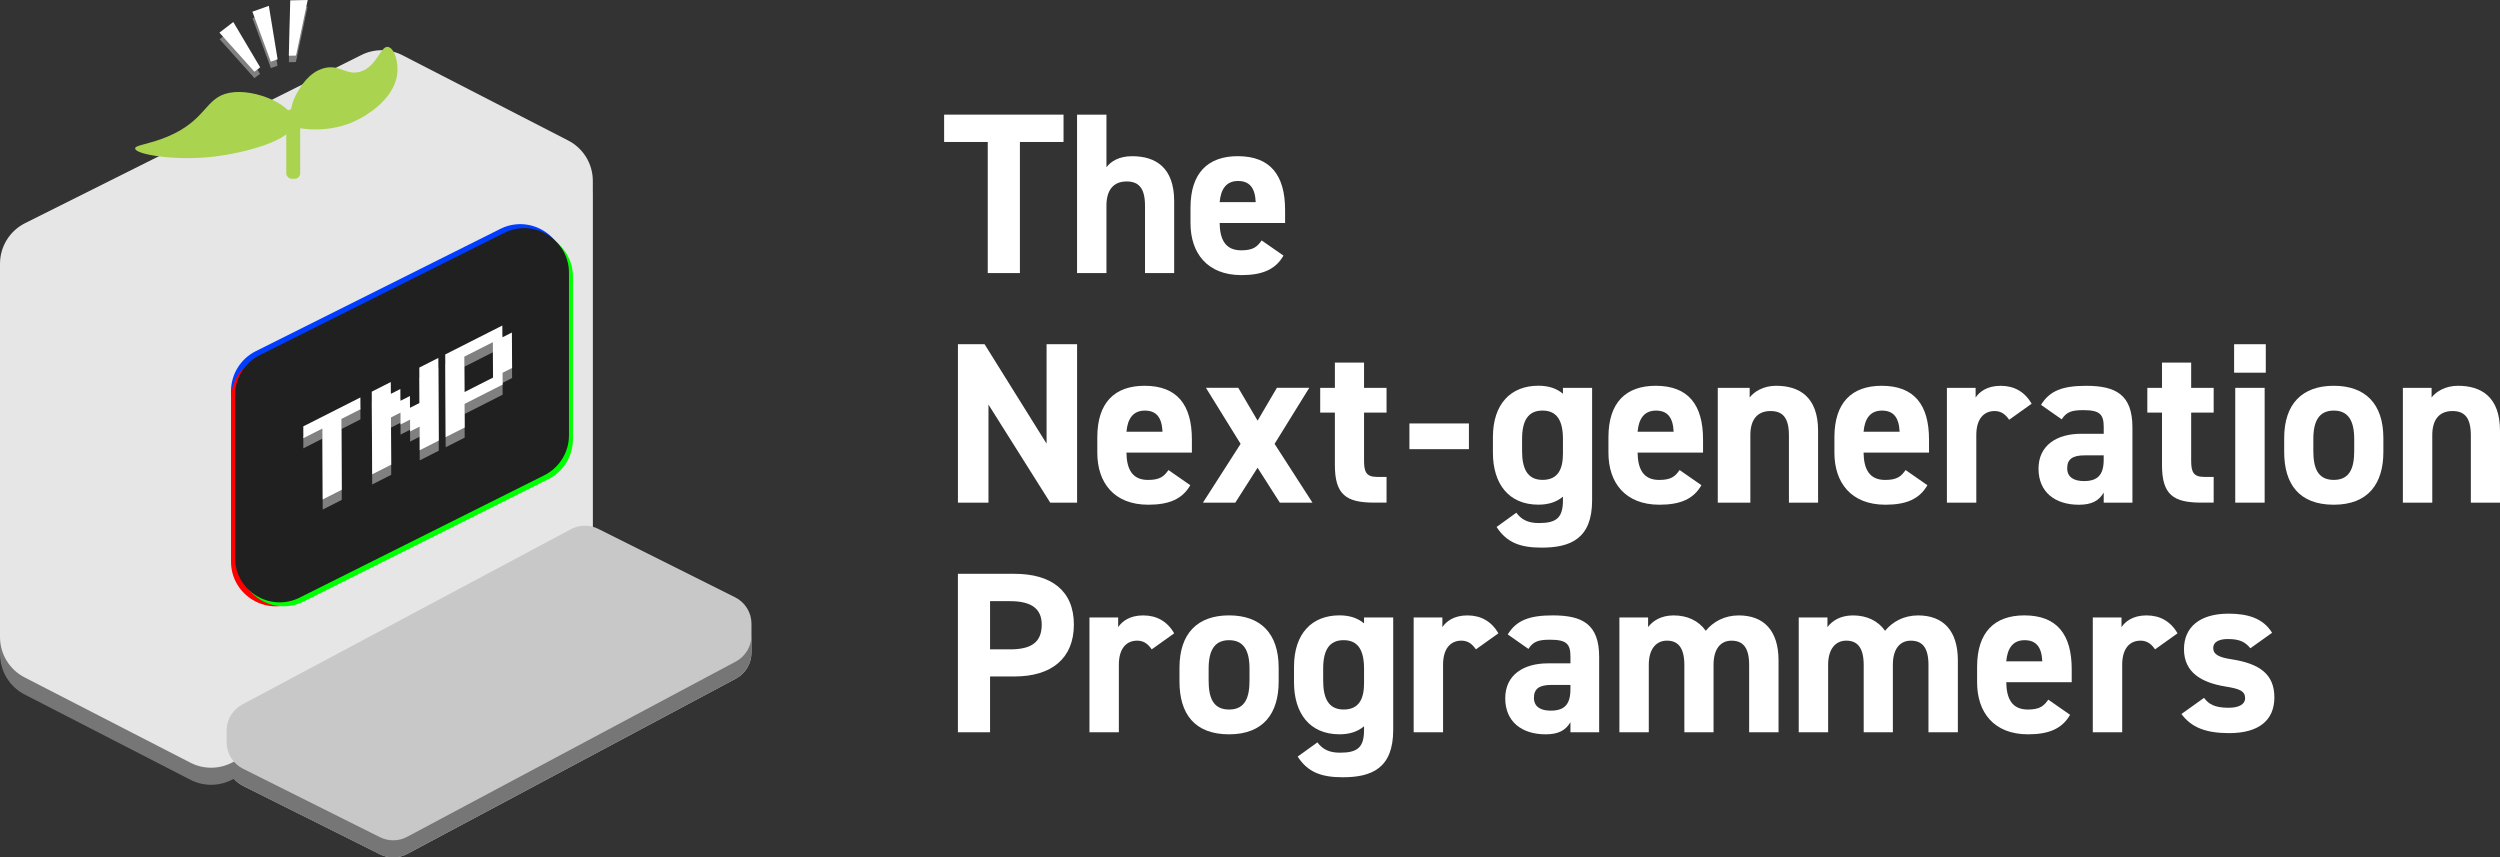 <?xml version="1.0" encoding="UTF-8"?>
<svg id="_レイヤー_2" data-name="レイヤー 2" xmlns="http://www.w3.org/2000/svg" viewBox="0 0 943.15 323.48">
  <rect x="0" y="0" width="943.15" height="323.48" fill="#333333" stroke="none"/>
  <defs>
    <style>
      .cls-1 {
        fill: #030017;
      }

      .cls-1, .cls-2, .cls-3, .cls-4, .cls-5, .cls-6, .cls-7, .cls-8, .cls-9, .cls-10, .cls-11, .cls-12, .cls-13, .cls-14 {
        stroke-width: 0px;
      }

      .cls-2 {
        fill: #1a1a1a;
      }

      .cls-3 {
        fill: #aad350;
      }

      .cls-4 {
        fill: gray;
      }

      .cls-5 {
        fill: #767676;
      }

      .cls-6 {
        fill: #c8c8c8;
      }

      .cls-7 {
        fill: lime;
      }

      .cls-8 {
        fill: #f2f2f2;
      }

      .cls-9 {
        fill: #003dff;
      }

      .cls-10 {
        fill: red;
      }

      .cls-11 {
        fill: #ccc;
      }

      .cls-12 {
        fill: #fff;
      }

      .cls-13 {
        fill: #202020;
      }

      .cls-14 {
        fill: #e6e6e6;
      }
    </style>
  </defs>
  <g id="_レイヤー_2-2" data-name=" レイヤー 2">
    <g id="_レイヤー_1-2" data-name=" レイヤー 1-2">
      <g>
        <g>
          <g>
            <path class="cls-2" d="M136.35,27.21L9.46,90.66c-5.8,2.9-9.46,8.83-9.46,15.31v140.84c0,6.48,3.66,12.41,9.46,15.31l62.54,32.17c4.82,2.41,10.49,2.41,15.31,0l126.88-63.44c5.8-2.9,9.46-8.83,9.46-15.31V74.69c0-6.48-3.66-12.41-9.46-15.31l-62.54-32.17c-4.82-2.41-10.49-2.41-15.31,0h.01Z"/>
            <g>
              <path class="cls-9" d="M213.15,107.92v61.27c0,6.39-3.61,12.23-9.33,15.09l-92.25,46.13c-11.22,5.61-24.42-2.55-24.42-15.09v-61.27c0-6.39,3.61-12.23,9.33-15.09l92.25-46.13c11.22-5.61,24.42,2.55,24.42,15.09Z"/>
              <path class="cls-10" d="M213.15,110.92v61.27c0,6.39-3.61,12.23-9.33,15.09l-92.25,46.13c-11.22,5.61-24.42-2.55-24.42-15.09v-61.27c0-6.39,3.61-12.23,9.33-15.09l92.25-46.13c11.22-5.61,24.42,2.55,24.42,15.09Z"/>
              <path class="cls-7" d="M216.15,110.92v61.27c0,6.39-3.61,12.23-9.33,15.09l-92.25,46.13c-11.22,5.61-24.42-2.55-24.42-15.09v-61.27c0-6.39,3.61-12.23,9.33-15.09l92.25-46.13c11.22-5.61,24.42,2.55,24.42,15.09Z"/>
              <path class="cls-12" d="M214.65,109.42v61.27c0,6.39-3.61,12.23-9.33,15.09l-92.25,46.13c-11.22,5.61-24.42-2.55-24.42-15.09v-61.27c0-6.39,3.61-12.23,9.33-15.09l92.25-46.13c11.22-5.61,24.42,2.55,24.42,15.09Z"/>
            </g>
            <path class="cls-11" d="M277.34,231.8l-51.69-25.84c-3.23-1.62-7.04-1.57-10.23.13l-124.02,66.14c-3.63,1.94-5.9,5.72-5.9,9.84v4.42c0,4.22,2.39,8.08,6.16,9.97l51.69,25.84c3.23,1.62,7.04,1.57,10.23-.13l124.02-66.14c3.63-1.94,5.9-5.72,5.9-9.84v-4.42c0-4.22-2.39-8.08-6.16-9.97h0Z"/>
            <path class="cls-3" d="M109.63,50.15c-.29-2.01-.69-7.1,2.43-12.64,1.19-2.12,4.42-7.83,10.21-9.33,5.96-1.55,8.48,2.97,13.76,1.3,6.15-1.94,7.51-9.56,10.21-9.33,2.46.21,4.29,5.69,3.56,10.63-1.46,9.84-12.85,15.82-14.42,16.65-11.43,6-22.95,3.42-25.75,2.71h0Z"/>
            <rect class="cls-3" x="108" y="47.69" width="5.24" height="26.22" rx="2.03" ry="2.03"/>
            <g>
              <polygon class="cls-1" points="109.5 2.59 108.96 23.49 111.68 23.44 116.09 2.47 109.5 2.59"/>
              <polygon class="cls-1" points="95.22 6.88 102.17 25.74 104.73 24.83 101.42 4.66 95.22 6.88"/>
              <polygon class="cls-1" points="82.79 14.79 95.99 29.53 98.15 27.87 88.01 10.77 82.79 14.79"/>
            </g>
            <g>
              <path class="cls-8" d="M16.64,220.59l-2.86-1.43v-4.57L.04,207.72v-3.37l13.74,6.87v-4.57l2.86,1.43v12.51h0Z"/>
              <path class="cls-8" d="M16.64,234.91L.04,226.6v-2.81l10.27-1.33L.04,217.32v-3.2l16.6,8.31v2.79l-10.42,1.28,10.42,5.21s0,3.2,0,3.2Z"/>
              <path class="cls-8" d="M5.89,236.19L.04,233.26v-3.37l16.6,8.31v5.94c0,3.82-1.76,5.33-5.32,3.55-3.51-1.76-5.44-5.08-5.44-8.93v-2.57h0ZM8.73,239.7c0,2.33.82,3.73,2.6,4.62,1.59.79,2.45.24,2.45-2.09v-2.09l-5.05-2.53v2.09Z"/>
            </g>
          </g>
          <g>
            <path class="cls-5" d="M136.35,27.21L9.46,90.66c-5.8,2.9-9.46,8.83-9.46,15.31v140.84c0,6.48,3.66,12.41,9.46,15.31l62.54,32.17c4.82,2.41,10.49,2.41,15.31,0l126.88-63.44c5.8-2.9,9.46-8.83,9.46-15.31V74.69c0-6.48-3.66-12.41-9.46-15.31l-62.54-32.17c-4.82-2.41-10.49-2.41-15.31,0h.01Z"/>
            <g>
              <path class="cls-14" d="M213.15,107.92v61.27c0,6.39-3.61,12.23-9.33,15.09l-92.25,46.13c-11.22,5.61-24.42-2.55-24.42-15.09v-61.27c0-6.39,3.61-12.23,9.33-15.09l92.25-46.13c11.22-5.61,24.42,2.55,24.42,15.09Z"/>
              <path class="cls-14" d="M213.15,110.92v61.27c0,6.39-3.61,12.23-9.33,15.09l-92.25,46.13c-11.22,5.61-24.42-2.55-24.42-15.09v-61.27c0-6.39,3.61-12.23,9.33-15.09l92.25-46.13c11.22-5.61,24.42,2.55,24.42,15.09Z"/>
              <path class="cls-14" d="M216.15,110.92v61.27c0,6.39-3.61,12.23-9.33,15.09l-92.25,46.13c-11.22,5.61-24.42-2.55-24.42-15.09v-61.27c0-6.39,3.61-12.23,9.33-15.09l92.25-46.13c11.22-5.61,24.42,2.55,24.42,15.09Z"/>
              <path class="cls-14" d="M214.65,109.42v61.27c0,6.39-3.61,12.23-9.33,15.09l-92.25,46.13c-11.22,5.61-24.42-2.55-24.42-15.09v-61.27c0-6.39,3.61-12.23,9.33-15.09l92.25-46.13c11.22-5.61,24.42,2.55,24.42,15.09Z"/>
              <path class="cls-14" d="M214.65,109.42v61.27c0,6.39-3.61,12.23-9.33,15.09l-92.25,46.13c-11.22,5.61-24.42-2.55-24.42-15.09v-61.27c0-6.39,3.61-12.23,9.33-15.09l92.25-46.13c11.22-5.61,24.42,2.55,24.42,15.09Z"/>
            </g>
            <path class="cls-5" d="M277.34,231.8l-51.69-25.84c-3.23-1.62-7.04-1.57-10.23.13l-124.02,66.14c-3.63,1.94-5.9,5.72-5.9,9.84v4.42c0,4.22,2.39,8.08,6.16,9.97l51.69,25.84c3.23,1.62,7.04,1.57,10.23-.13l124.02-66.14c3.63-1.94,5.9-5.72,5.9-9.84v-4.42c0-4.22-2.39-8.08-6.16-9.97h0Z"/>
            <path class="cls-14" d="M109.63,50.15c-.29-2.01-.69-7.1,2.43-12.64,1.19-2.12,4.42-7.83,10.21-9.33,5.96-1.55,8.48,2.97,13.76,1.3,6.15-1.94,7.51-9.56,10.21-9.33,2.46.21,4.29,5.69,3.56,10.63-1.46,9.84-12.85,15.82-14.42,16.65-11.43,6-22.95,3.42-25.75,2.71h0Z"/>
            <rect class="cls-14" x="108" y="47.69" width="5.24" height="26.22" rx="2.03" ry="2.03"/>
            <g>
              <polygon class="cls-4" points="109.5 2.59 108.96 23.49 111.68 23.44 116.09 2.47 109.5 2.59"/>
              <polygon class="cls-4" points="95.22 6.88 102.17 25.74 104.73 24.83 101.42 4.66 95.22 6.88"/>
              <polygon class="cls-4" points="82.79 14.79 95.99 29.53 98.15 27.87 88.01 10.77 82.79 14.79"/>
            </g>
            <g>
              <path class="cls-14" d="M16.64,220.59l-2.86-1.43v-4.57L.04,207.72v-3.37l13.74,6.87v-4.57l2.86,1.43v12.51h0Z"/>
              <path class="cls-14" d="M16.64,234.91L.04,226.6v-2.81l10.27-1.33L.04,217.32v-3.2l16.6,8.31v2.79l-10.42,1.28,10.42,5.21s0,3.2,0,3.2Z"/>
              <path class="cls-14" d="M5.89,236.19L.04,233.26v-3.37l16.6,8.31v5.94c0,3.82-1.76,5.33-5.32,3.55-3.51-1.76-5.44-5.08-5.44-8.93v-2.57h0ZM8.73,239.7c0,2.33.82,3.73,2.6,4.62,1.59.79,2.45.24,2.45-2.09v-2.09l-5.05-2.53v2.09Z"/>
            </g>
          </g>
        </g>
        <g>
          <path class="cls-12" d="M401.23,43.25v10.31h-16.46v49.46h-12.13v-49.46h-16.46v-10.31h45.05Z"/>
          <path class="cls-12" d="M406.33,43.25h11.09v19.84c1.65-2.17,4.68-4.16,9.7-4.16,8.75,0,15.85,4.16,15.85,16.98v27.11h-11v-25.38c0-6.76-2.43-9.18-6.93-9.18-5.11,0-7.62,3.38-7.62,9.1v25.47h-11.09v-59.77h0Z"/>
          <path class="cls-12" d="M484.21,96.43c-3.03,5.28-8.06,7.36-15.85,7.36-12.99,0-19.23-8.4-19.23-19.58v-5.89c0-13.08,6.58-19.4,17.84-19.4,12.21,0,17.84,7.1,17.84,20.27v4.94h-24.69c.09,5.98,1.99,10.31,8.14,10.31,4.59,0,6.06-1.39,7.71-3.73l8.23,5.72h.01ZM460.13,76.25h13.6c-.26-5.63-2.51-7.97-6.67-7.97-4.42,0-6.5,3.03-6.93,7.97Z"/>
          <path class="cls-12" d="M406.34,129.86v59.77h-10.13l-23.3-36.99v36.99h-11.52v-59.77h10.05l23.39,37.51v-37.51h11.52-.01Z"/>
          <path class="cls-12" d="M449.05,183.05c-3.03,5.28-8.06,7.36-15.85,7.36-12.99,0-19.23-8.4-19.23-19.58v-5.89c0-13.08,6.58-19.4,17.84-19.4,12.21,0,17.84,7.1,17.84,20.27v4.94h-24.69c.09,5.98,1.99,10.31,8.14,10.31,4.59,0,6.06-1.39,7.71-3.73l8.23,5.72h.01ZM424.97,162.87h13.6c-.26-5.63-2.51-7.97-6.67-7.97-4.42,0-6.5,3.03-6.93,7.97Z"/>
          <path class="cls-12" d="M482.83,189.63l-8.4-13.17-8.4,13.17h-12.21l14.21-22.18-13.08-21.14h12.21l7.28,12.39,7.28-12.39h12.21l-13.08,21.14,14.29,22.18h-12.31Z"/>
          <path class="cls-12" d="M498.06,146.32h5.54v-9.53h11v9.53h8.49v9.35h-8.49v18.1c0,4.33.87,6.15,4.94,6.15h3.55v9.7h-4.68c-10.48,0-14.81-2.95-14.81-14.12v-19.84h-5.54v-9.35h0Z"/>
          <path class="cls-12" d="M531.72,159.75h22.44v9.7h-22.44v-9.7Z"/>
          <path class="cls-12" d="M589.64,146.32h11v42.44c0,14.47-8.14,17.84-19.06,17.84-8.06,0-13.17-1.91-16.98-7.8l7.45-5.37c1.91,2.6,4.42,3.9,8.49,3.9,6.58,0,9.1-1.91,9.1-8.58v-1.39c-2.34,1.99-5.37,3.03-9.27,3.03-11.35,0-17.15-8.06-17.15-19.58v-5.89c0-12.65,6.84-19.4,17.15-19.4,3.9,0,6.93,1.04,9.27,3.03v-2.25.02ZM589.64,171.09v-5.46c0-6.93-2.25-10.74-7.71-10.74s-7.71,3.81-7.71,10.74v4.5c0,6.24,1.73,10.91,7.71,10.91s7.71-4.24,7.71-9.96h0Z"/>
          <path class="cls-12" d="M641.88,183.05c-3.03,5.28-8.06,7.36-15.85,7.36-12.99,0-19.23-8.4-19.23-19.58v-5.89c0-13.08,6.58-19.4,17.84-19.4,12.21,0,17.85,7.1,17.85,20.27v4.94h-24.69c.09,5.98,1.99,10.31,8.14,10.31,4.59,0,6.06-1.39,7.71-3.73l8.23,5.72h0ZM617.8,162.87h13.6c-.26-5.63-2.51-7.97-6.67-7.97-4.42,0-6.5,3.03-6.93,7.97Z"/>
          <path class="cls-12" d="M648.05,146.32h12.03v3.64c1.65-2.17,5.11-4.42,9.96-4.42,8.75,0,15.85,4.16,15.85,16.98v27.11h-11v-25.38c0-6.76-2.43-9.18-6.93-9.18-5.11,0-7.62,3.38-7.62,9.1v25.47h-12.29v-43.31h0Z"/>
          <path class="cls-12" d="M727.13,183.05c-3.03,5.28-8.06,7.36-15.85,7.36-12.99,0-19.23-8.4-19.23-19.58v-5.89c0-13.08,6.58-19.4,17.84-19.4,12.21,0,17.85,7.1,17.85,20.27v4.94h-24.69c.09,5.98,1.99,10.31,8.14,10.31,4.59,0,6.06-1.39,7.71-3.73l8.23,5.72h0ZM703.05,162.87h13.6c-.26-5.63-2.51-7.97-6.67-7.97-4.42,0-6.5,3.03-6.93,7.97Z"/>
          <path class="cls-12" d="M757.97,158.36c-1.13-1.65-2.69-3.29-5.46-3.29-4.16,0-6.93,3.03-6.93,9.1v25.47h-11.09v-43.31h10.83v3.64c1.47-2.17,4.33-4.42,9.44-4.42s9.1,2.25,11.69,6.76l-8.49,6.06h.01Z"/>
          <path class="cls-12" d="M785.07,163.65h8.58v-2.51c0-4.85-1.47-6.41-7.71-6.41-4.24,0-6.32.61-8.14,3.47l-7.8-5.46c3.21-5.28,8.06-7.19,16.98-7.19,11.17,0,17.5,3.29,17.5,15.68v28.41h-10.83v-3.81c-1.73,2.95-4.33,4.59-9.35,4.59-9.01,0-15.25-4.76-15.25-13.6s6.93-13.17,16.03-13.17h-.01ZM793.65,171.79h-7.28c-4.5,0-6.5,1.47-6.5,4.85s2.51,4.85,6.32,4.85c5.02,0,7.45-2.17,7.45-8.06v-1.65h.01Z"/>
          <path class="cls-12" d="M810.1,146.32h5.54v-9.53h11v9.53h8.49v9.35h-8.49v18.1c0,4.33.87,6.15,4.94,6.15h3.55v9.7h-4.68c-10.48,0-14.81-2.95-14.81-14.12v-19.84h-5.54v-9.35h0Z"/>
          <path class="cls-12" d="M842.84,129.86h11.95v10.74h-11.95v-10.74ZM843.27,146.32h11.09v43.31h-11.09v-43.31Z"/>
          <path class="cls-12" d="M899.15,170.49c0,11.87-5.63,19.92-18.71,19.92s-18.71-7.8-18.71-19.92v-5.2c0-12.99,6.84-19.75,18.71-19.75s18.71,6.76,18.71,19.75v5.2ZM888.15,170.14v-4.5c0-6.93-2.25-10.74-7.71-10.74s-7.71,3.81-7.71,10.74v4.5c0,6.24,1.56,10.91,7.71,10.91s7.71-4.68,7.71-10.91Z"/>
          <path class="cls-12" d="M906.51,146.32h10.83v3.64c1.65-2.17,5.11-4.42,9.96-4.42,8.75,0,15.85,4.16,15.85,16.98v27.11h-11v-25.38c0-6.76-2.43-9.18-6.93-9.18-5.11,0-7.62,3.38-7.62,9.1v25.47h-11.09v-43.31h0Z"/>
          <path class="cls-12" d="M373.51,255.2v21.05h-12.13v-59.77h21.4c13.77,0,22.35,6.32,22.35,19.14s-8.49,19.58-22.35,19.58h-9.27ZM381.05,244.98c8.4,0,11.95-2.95,11.95-9.35,0-5.72-3.55-8.84-11.95-8.84h-7.54v18.19h7.54Z"/>
          <path class="cls-12" d="M434.49,244.98c-1.13-1.65-2.69-3.29-5.46-3.29-4.16,0-6.93,3.03-6.93,9.1v25.47h-11.09v-43.31h10.83v3.64c1.47-2.17,4.33-4.42,9.44-4.42s9.1,2.25,11.69,6.76l-8.49,6.06h0Z"/>
          <path class="cls-12" d="M482.39,257.11c0,11.87-5.63,19.92-18.71,19.92s-18.71-7.8-18.71-19.92v-5.2c0-12.99,6.84-19.75,18.71-19.75s18.71,6.76,18.71,19.75v5.2ZM471.39,256.76v-4.5c0-6.93-2.25-10.74-7.71-10.74s-7.71,3.81-7.71,10.74v4.5c0,6.24,1.56,10.92,7.71,10.92s7.71-4.68,7.71-10.92Z"/>
          <path class="cls-12" d="M514.6,232.94h11v42.45c0,14.47-8.14,17.84-19.06,17.84-8.06,0-13.17-1.91-16.98-7.8l7.45-5.37c1.91,2.6,4.42,3.9,8.49,3.9,6.58,0,9.1-1.91,9.1-8.58v-1.39c-2.34,1.99-5.37,3.03-9.27,3.03-11.35,0-17.15-8.06-17.15-19.58v-5.89c0-12.65,6.84-19.4,17.15-19.4,3.9,0,6.93,1.04,9.27,3.03v-2.25h0ZM514.6,257.71v-5.46c0-6.93-2.25-10.74-7.71-10.74s-7.71,3.81-7.71,10.74v4.5c0,6.24,1.73,10.92,7.71,10.92s7.71-4.24,7.71-9.96h0Z"/>
          <path class="cls-12" d="M556.8,244.98c-1.13-1.65-2.69-3.29-5.46-3.29-4.16,0-6.93,3.03-6.93,9.1v25.47h-11.09v-43.31h10.83v3.64c1.47-2.17,4.33-4.42,9.44-4.42s9.1,2.25,11.69,6.76l-8.49,6.06h.01Z"/>
          <path class="cls-12" d="M583.89,250.26h8.58v-2.51c0-4.85-1.47-6.41-7.71-6.41-4.24,0-6.32.61-8.14,3.47l-7.8-5.46c3.21-5.28,8.06-7.19,16.98-7.19,11.17,0,17.5,3.29,17.5,15.68v28.41h-10.83v-3.81c-1.73,2.95-4.33,4.59-9.35,4.59-9.01,0-15.25-4.76-15.25-13.6s6.93-13.17,16.03-13.17h-.01ZM592.47,258.4h-7.28c-4.5,0-6.5,1.47-6.5,4.85s2.51,4.85,6.32,4.85c5.02,0,7.45-2.17,7.45-8.06v-1.65h.01Z"/>
          <path class="cls-12" d="M646.44,276.25h-11v-25.38c0-6.93-2.69-9.18-6.58-9.18s-6.84,2.95-6.84,9.1v25.47h-11.09v-43.31h10.83v3.64c1.65-2.25,4.76-4.42,9.62-4.42,5.2,0,9.44,1.99,12.13,5.8,2.77-3.38,7.02-5.8,12.47-5.8,9.44,0,14.99,5.72,14.99,16.98v27.11h-11.09v-25.38c0-6.5-2.25-9.18-6.67-9.18-3.98,0-6.76,2.95-6.76,9.1v25.47-.02Z"/>
          <path class="cls-12" d="M714.1,276.25h-11v-25.38c0-6.93-2.69-9.18-6.58-9.18s-6.84,2.95-6.84,9.1v25.47h-11.09v-43.31h10.83v3.64c1.64-2.25,4.76-4.42,9.61-4.42,5.2,0,9.44,1.99,12.13,5.8,2.77-3.38,7.02-5.8,12.47-5.8,9.44,0,14.99,5.72,14.99,16.98v27.11h-11.09v-25.38c0-6.5-2.25-9.18-6.67-9.18-3.98,0-6.76,2.95-6.76,9.1v25.47-.02Z"/>
          <path class="cls-12" d="M780.96,269.67c-3.03,5.28-8.06,7.36-15.85,7.36-12.99,0-19.23-8.4-19.23-19.58v-5.89c0-13.08,6.58-19.4,17.84-19.4,12.21,0,17.85,7.1,17.85,20.27v4.94h-24.69c.09,5.98,1.99,10.31,8.14,10.31,4.59,0,6.06-1.39,7.71-3.73l8.23,5.72h0ZM756.88,249.49h13.6c-.26-5.63-2.51-7.97-6.67-7.97-4.42,0-6.5,3.03-6.93,7.97Z"/>
          <path class="cls-12" d="M813.01,244.98c-1.13-1.65-2.69-3.29-5.46-3.29-4.16,0-6.93,3.03-6.93,9.1v25.47h-11.09v-43.31h10.83v3.64c1.47-2.17,4.33-4.42,9.44-4.42s9.1,2.25,11.69,6.76l-8.49,6.06h.01Z"/>
        </g>
        <g>
          <path class="cls-14" d="M136.35,20.74L9.46,84.19c-5.8,2.9-9.46,8.83-9.46,15.31v140.84c0,6.48,3.66,12.41,9.46,15.31l62.54,32.17c4.82,2.41,10.49,2.41,15.31,0l126.88-63.44c5.8-2.9,9.46-8.83,9.46-15.31V68.23c0-6.48-3.66-12.41-9.46-15.31l-62.54-32.17c-4.82-2.41-10.49-2.41-15.31,0h.01Z"/>
          <g>
            <path class="cls-9" d="M213.15,101.45v61.27c0,6.39-3.61,12.23-9.33,15.09l-92.25,46.13c-11.22,5.61-24.42-2.55-24.42-15.09v-61.27c0-6.39,3.61-12.23,9.33-15.09l92.25-46.13c11.22-5.61,24.42,2.55,24.42,15.09Z"/>
            <path class="cls-10" d="M213.15,104.45v61.27c0,6.39-3.61,12.23-9.33,15.09l-92.25,46.13c-11.22,5.61-24.42-2.55-24.42-15.09v-61.27c0-6.39,3.61-12.23,9.33-15.09l92.25-46.13c11.22-5.61,24.42,2.55,24.42,15.09Z"/>
            <path class="cls-7" d="M216.15,104.45v61.27c0,6.39-3.61,12.23-9.33,15.09l-92.25,46.13c-11.22,5.61-24.42-2.55-24.42-15.09v-61.27c0-6.39,3.61-12.23,9.33-15.09l92.25-46.13c11.22-5.61,24.42,2.55,24.42,15.09Z"/>
            <path class="cls-13" d="M214.65,102.95v61.27c0,6.39-3.61,12.23-9.33,15.09l-92.25,46.13c-11.22,5.61-24.42-2.55-24.42-15.09v-61.27c0-6.39,3.61-12.23,9.33-15.09l92.25-46.13c11.22-5.61,24.42,2.55,24.42,15.09Z"/>
          </g>
          <path class="cls-6" d="M277.34,225.34l-51.69-25.84c-3.23-1.62-7.04-1.57-10.23.13l-124.02,66.14c-3.63,1.94-5.9,5.72-5.9,9.84v4.42c0,4.22,2.39,8.08,6.16,9.97l51.69,25.84c3.23,1.62,7.04,1.57,10.23-.13l124.02-66.14c3.63-1.94,5.9-5.72,5.9-9.84v-4.42c0-4.22-2.39-8.08-6.16-9.97h0Z"/>
          <path class="cls-3" d="M111,46.14c.17-6.18-14.7-13.02-24.5-11.12-9.32,1.81-8.47,10.43-23.6,16.65-6.95,2.86-11.99,3.04-11.93,4.36.11,2.29,15.55,4.82,30.27,2.99,10.6-1.31,29.57-5.97,29.76-12.87h0Z"/>
          <path class="cls-3" d="M109.63,47.68c-.29-2.01-.69-7.1,2.43-12.64,1.19-2.12,4.42-7.83,10.21-9.33,5.96-1.55,8.48,2.97,13.76,1.3,6.15-1.94,7.51-9.56,10.21-9.33,2.46.21,4.29,5.69,3.56,10.63-1.46,9.84-12.85,15.82-14.42,16.65-11.43,6-22.95,3.42-25.75,2.71h0Z"/>
          <rect class="cls-3" x="108" y="41.22" width="5.24" height="26.22" rx="2.03" ry="2.03"/>
          <g>
            <polygon class="cls-12" points="109.5 .13 108.96 21.02 111.68 20.97 116.09 0 109.5 .13"/>
            <polygon class="cls-12" points="95.22 4.41 102.17 23.28 104.73 22.36 101.42 2.2 95.22 4.41"/>
            <polygon class="cls-12" points="82.79 12.32 95.99 27.06 98.15 25.4 88.01 8.3 82.79 12.32"/>
          </g>
        </g>
      </g>
      <path class="cls-12" d="M848.98,244.56c-1.91-2.26-3.83-3.48-8.53-3.48-2.87,0-5.48.87-5.48,3.39s2.35,3.57,6.96,4.26c10.7,1.65,16.1,5.74,16.1,14.36s-5.83,13.49-17.05,13.49c-8.88,0-14.27-2.17-18.01-7.22l8.53-6.09c1.74,2.35,3.92,3.74,9.31,3.74,3.83,0,6.18-1.31,6.18-3.57,0-2.7-1.91-3.57-7.4-4.44-9.05-1.48-15.66-5.31-15.66-14.09,0-8.27,5.92-13.4,16.79-13.4,7.13,0,13.05,1.65,16.44,7.22l-8.18,5.83h0Z"/>
      <g>
        <path class="cls-4" d="M121.75,192.22l-.13-26.73-7.18,3.64-.02-4.46,21.54-10.91.02,4.46-7.18,3.64.13,26.73-7.18,3.64h0Z"/>
        <path class="cls-4" d="M140.41,182.77l-.16-31.18,7.18-3.64.02,4.46,3.59-1.82.02,4.45,3.59-1.82.02,4.46,3.59-1.82-.07-13.36,7.18-3.64.16,31.18-7.18,3.64-.04-8.91-3.59,1.82-.02-4.46-3.59,1.82-.02-4.46-3.59,1.82.09,17.82-7.18,3.64h0Z"/>
        <path class="cls-4" d="M168.13,168.72l-.16-31.18,21.54-10.91.02,4.46,3.59-1.82.07,13.36-3.59,1.82.02,4.46-14.36,7.28.04,8.91-7.18,3.64v-.02ZM175.24,151.72l10.77-5.46-.07-13.36-10.77,5.46.07,13.36Z"/>
      </g>
      <g>
        <path class="cls-12" d="M121.75,188.4l-.13-26.73-7.18,3.64-.02-4.46,21.54-10.91.02,4.46-7.18,3.64.13,26.73-7.18,3.64h0Z"/>
        <path class="cls-12" d="M140.41,178.94l-.16-31.18,7.18-3.64.02,4.46,3.59-1.82.02,4.45,3.59-1.82.02,4.46,3.59-1.82-.07-13.36,7.18-3.64.16,31.18-7.18,3.64-.04-8.91-3.59,1.82-.02-4.46-3.59,1.82-.02-4.46-3.59,1.82.09,17.82-7.18,3.64h0Z"/>
        <path class="cls-12" d="M168.13,164.9l-.16-31.18,21.54-10.91.02,4.46,3.59-1.82.07,13.36-3.59,1.82.02,4.46-14.36,7.28.04,8.91-7.18,3.64v-.02ZM175.24,147.9l10.77-5.46-.07-13.36-10.77,5.46.07,13.36Z"/>
      </g>
    </g>
  </g>
</svg>